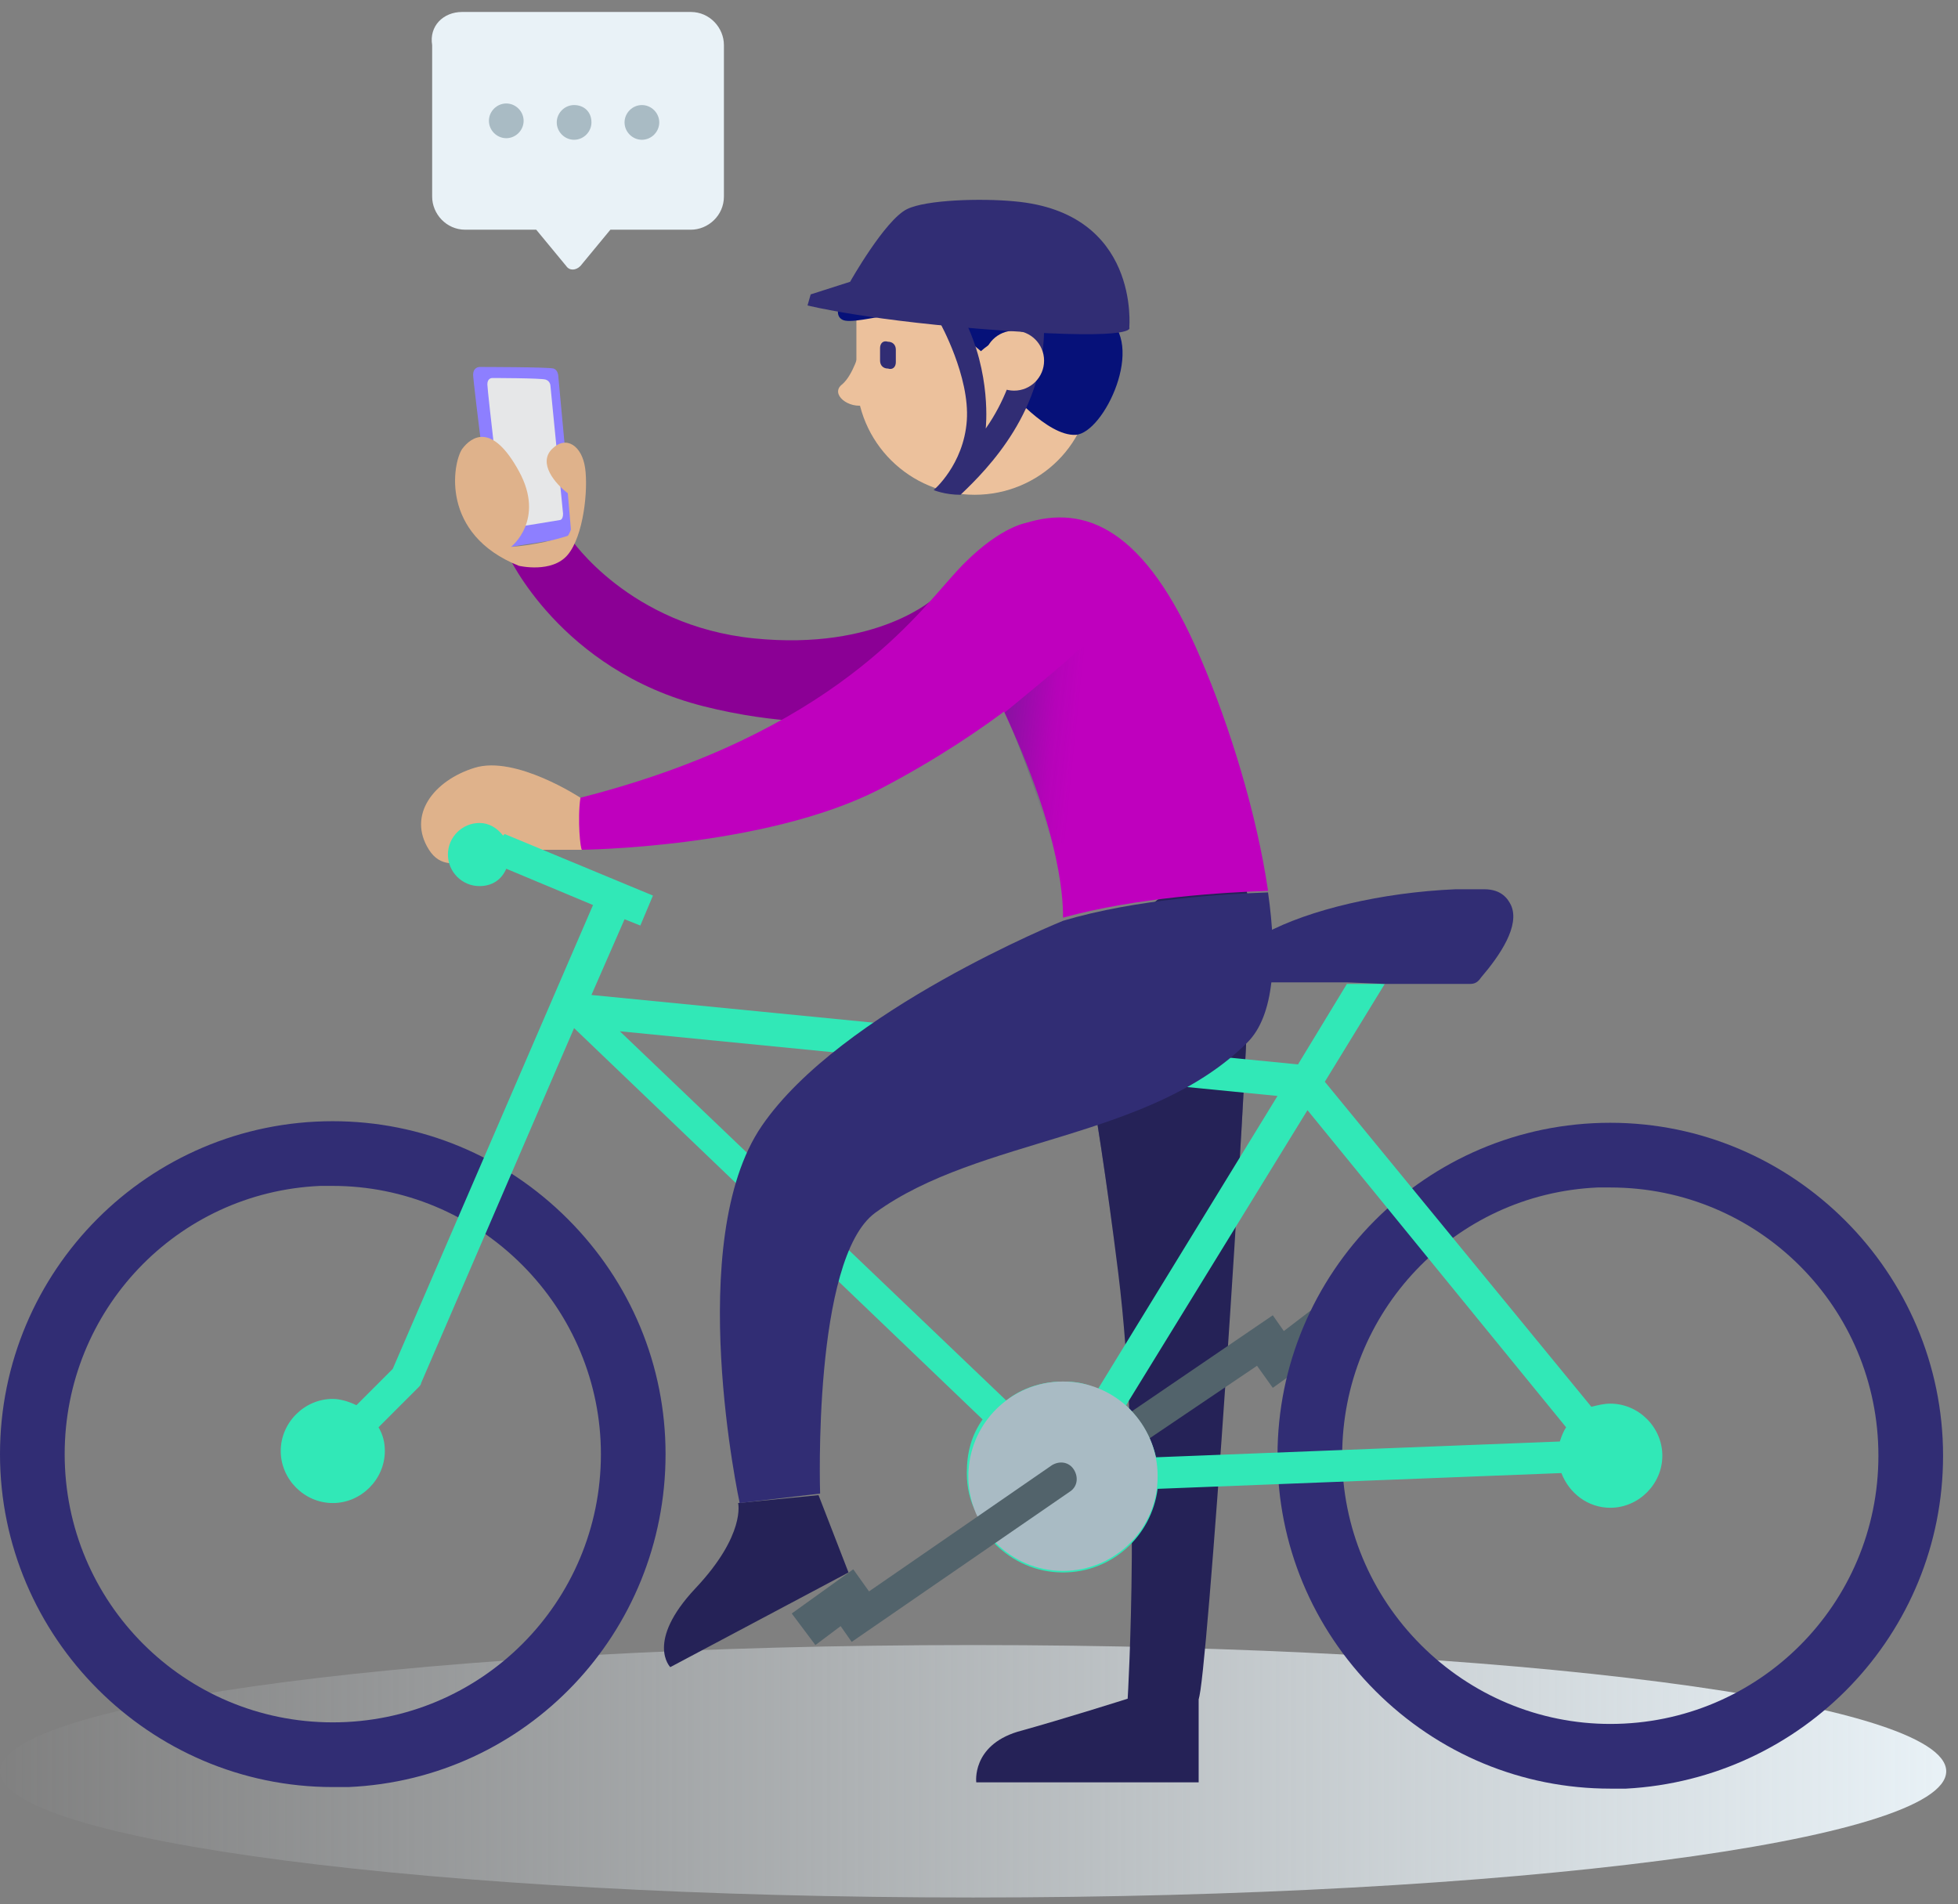 <svg width="145" height="141" viewBox="0 0 145 141" version="1.1" xmlns="http://www.w3.org/2000/svg" xmlns:xlink="http://www.w3.org/1999/xlink">
<rect x="0" y="0" width="145" height="141" fill="#808080" stroke="none"/>
<g id="Canvas" fill="none">
<g id="Group">
<g id="Group_2">
<g id="Vector">
<path d="M 2.252 -7.13173e-06L 19.187 -7.13173e-06C 20.589 -7.13173e-06 21.64 1.168 21.64 2.454L 21.64 13.671C 21.64 15.073 20.472 16.125 19.187 16.125L 13.231 16.125L 11.012 18.812C 10.661 19.163 10.194 19.163 9.96 18.812L 7.741 16.125L 2.485 16.125C 1.084 16.125 0.033 14.956 0.033 13.671L 0.033 2.454C -0.201 1.052 0.85 -7.13173e-06 2.252 -7.13173e-06Z" transform="translate(31.97 0.886)" fill="#E9F2F7"/>
</g>
<g id="Group_3">
<g id="Vector_2">
<path d="M 1.285 -3.56587e-06C 0.584 -3.56587e-06 -2.8515e-05 0.584 -2.8515e-05 1.285C -2.8515e-05 1.986 0.584 2.571 1.285 2.571C 1.986 2.571 2.57 1.986 2.57 1.285C 2.57 0.584 1.986 -3.56587e-06 1.285 -3.56587e-06Z" transform="translate(36.207 7.663)" fill="#A9BBC4"/>
</g>
<g id="Vector_3">
<path d="M 1.285 3.56587e-06C 0.584 3.56587e-06 2.8515e-05 0.584 2.8515e-05 1.285C 2.8515e-05 1.986 0.584 2.571 1.285 2.571C 1.986 2.571 2.57 1.986 2.57 1.285C 2.57 0.467 1.986 3.56587e-06 1.285 3.56587e-06Z" transform="translate(41.23 7.78)" fill="#A9BBC4"/>
</g>
</g>
<g id="Group_4">
<g id="Vector_4">
<path d="M 1.285 3.56587e-06C 0.584 3.56587e-06 1.42575e-05 0.584 1.42575e-05 1.285C 1.42575e-05 1.986 0.584 2.571 1.285 2.571C 1.986 2.571 2.57 1.986 2.57 1.285C 2.57 0.584 1.986 3.56587e-06 1.285 3.56587e-06Z" transform="translate(46.251 7.78)" fill="#A9BBC4"/>
</g>
</g>
</g>
<g id="Group_5">
<g id="Vector_5">
<path d="M 72.064 18.695C 111.864 18.695 144.128 14.51 144.128 9.348C 144.128 4.185 111.864 -7.13173e-06 72.064 -7.13173e-06C 32.264 -7.13173e-06 -2.8515e-05 4.185 -2.8515e-05 9.348C -2.8515e-05 14.51 32.264 18.695 72.064 18.695Z" transform="translate(0 121.822)" fill="url(#paint0_linear)"/>
</g>
<g id="Vector_6">
<path d="M 11.223 0.316C 11.223 0.316 6.434 1.835 3.047 2.77C -0.34 3.821 0.01 6.509 0.01 6.509L 16.479 6.509L 16.479 0.199C 16.596 0.316 13.092 -0.385 11.223 0.316Z" transform="translate(72.288 125.478)" fill="#252257"/>
</g>
<g id="Vector_7">
<path d="M -2.8515e-05 8.817C -2.8515e-05 8.817 1.635 15.828 3.387 29.966C 5.139 44.105 4.088 61.515 4.088 61.515C 4.088 61.515 8.76 62.45 9.344 61.515C 9.928 60.58 12.848 17.931 13.198 4.961C 13.665 -8.126 -2.8515e-05 8.817 -2.8515e-05 8.817Z" transform="translate(79.422 64.28)" fill="url(#paint1_linear)"/>
</g>
<g id="Vector_8">
<path d="M -2.8515e-05 8.817C -2.8515e-05 8.817 1.635 15.828 3.387 29.966C 5.139 44.105 4.088 61.515 4.088 61.515C 4.088 61.515 8.76 62.45 9.344 61.515C 9.928 60.58 12.848 17.931 13.198 4.961C 13.665 -8.126 -2.8515e-05 8.817 -2.8515e-05 8.817Z" transform="translate(79.422 64.28)" fill="#252257"/>
</g>
<g id="Vector_9">
<path d="M 31.652 4.323C 31.652 4.323 27.447 8.296 18.22 7.361C 8.993 6.427 4.672 3.56587e-06 4.672 3.56587e-06C 4.672 3.56587e-06 2.92 1.753 -1.42575e-05 1.168C -1.42575e-05 1.168 3.854 9.698 14.483 12.386C 25.111 15.073 33.054 12.386 33.054 12.386L 33.755 1.87L 31.652 4.323Z" transform="translate(37.609 39.913)" fill="#8B0095"/>
</g>
<g id="Vector_10">
<path d="M 19.469 -3.56587e-06L 21.221 2.454L 16.666 5.725L 15.498 4.09L 1.832 13.32C 1.248 13.671 0.548 13.554 0.197 12.97C -0.153 12.386 -0.036 11.685 0.547 11.334L 16.666 0.351L 17.483 1.519L 19.469 -3.56587e-06Z" transform="translate(77.591 97.05)" fill="#52636B"/>
</g>
<g id="Group_6">
<g id="Vector_11">
<path d="M 25.812 49.309C 25.462 49.309 24.995 49.309 24.644 49.309C 18.104 49.309 11.913 46.739 7.241 42.065C 2.57 37.391 -2.8515e-05 31.198 -2.8515e-05 24.655C -2.8515e-05 11.1 10.979 3.56587e-06 24.644 3.56587e-06C 38.193 3.56587e-06 49.288 11.1 49.288 24.655C 49.288 37.858 38.894 48.608 25.812 49.309ZM 23.71 4.791C 13.081 5.258 4.789 14.022 4.789 24.655C 4.789 29.913 6.891 34.937 10.629 38.676C 14.366 42.415 19.388 44.518 24.644 44.518C 35.623 44.518 44.5 35.638 44.5 24.655C 44.5 13.671 35.623 4.791 24.644 4.791C 24.294 4.791 24.06 4.791 23.71 4.791Z" transform="translate(94.606 83.146)" fill="#312D74"/>
</g>
</g>
<g id="Group_7">
<g id="Vector_12">
<path d="M 25.812 49.309C 25.462 49.309 24.995 49.309 24.644 49.309C 11.096 49.309 -2.8515e-05 38.209 -2.8515e-05 24.655C -2.8515e-05 11.1 10.979 -3.56587e-06 24.644 -3.56587e-06C 31.185 -3.56587e-06 37.375 2.571 42.047 7.244C 46.719 11.918 49.288 18.111 49.288 24.655C 49.288 37.858 39.01 48.725 25.812 49.309ZM 23.71 4.791C 13.081 5.258 4.789 14.021 4.789 24.655C 4.789 35.638 13.665 44.518 24.644 44.518C 35.623 44.518 44.5 35.638 44.5 24.655C 44.5 19.396 42.398 14.372 38.66 10.633C 34.922 6.894 29.9 4.791 24.644 4.791C 24.294 4.791 24.06 4.791 23.71 4.791Z" transform="translate(0 83.029)" fill="#312D74"/>
</g>
</g>
<g id="Vector_13">
<path d="M 33.352 0.1C 33.352 0.1 31.25 0.45 28.33 3.605C 25.41 6.76 19.22 15.64 0.415 20.431C 0.415 20.431 -0.519 23.118 0.415 24.287C 0.415 24.287 13.964 24.17 22.49 19.847C 31.016 15.407 35.922 10.733 37.09 9.564C 38.258 8.396 39.542 -1.069 33.352 0.1Z" transform="translate(42.566 38.644)" fill="#BF00BE"/>
</g>
<g id="Vector_14">
<path d="M 7.358 12.035L 6.307 0.701C 6.307 0.701 6.307 0.234 5.957 0.117C 5.606 0 0.467 -7.13173e-06 0.467 -7.13173e-06C 0.467 -7.13173e-06 -2.8515e-05 -7.1387e-06 -2.8515e-05 0.584C -2.8515e-05 1.168 1.518 13.087 1.518 13.087C 1.518 13.087 1.518 13.554 2.219 13.437C 3.27 13.204 7.358 12.619 7.358 12.619C 7.358 12.619 7.358 12.619 7.358 12.035Z" transform="translate(35.039 27.176)" fill="#8D7FFF"/>
</g>
<g id="Vector_15">
<path d="M 5.606 10.049L 4.672 0.584C 4.672 0.584 4.672 0.234 4.322 0.117C 3.971 -3.56935e-06 0.35 7.13173e-06 0.35 7.13173e-06C 0.35 7.13173e-06 0 0 0 0.467C 0 0.935 1.168 10.867 1.168 10.867C 1.168 10.867 1.168 11.217 1.752 11.1C 2.57 10.984 5.373 10.516 5.373 10.516C 5.373 10.516 5.606 10.516 5.606 10.049Z" transform="translate(36.091 27.994)" fill="#E6E7E8"/>
</g>
<g id="Vector_16">
<path d="M 11.8 2.393C 11.8 2.393 7.012 -0.762 3.975 0.173C 0.938 1.108 -1.047 3.679 0.588 6.249C 2.223 8.82 5.376 5.548 8.647 6.249L 11.917 6.249C 11.8 6.249 11.567 4.029 11.8 2.393Z" transform="translate(31.182 56.682)" fill="#DFB28B"/>
</g>
<g id="Vector_17">
<path d="M 4.142 8.143C 4.142 8.143 6.711 6.156 4.726 2.534C 2.74 -1.088 1.222 -0.037 0.521 0.898C -0.18 1.95 -1.114 7.208 4.726 9.545C 4.726 9.545 7.179 10.129 8.347 8.727C 9.515 7.325 9.865 3.936 9.631 2.3C 9.398 0.664 8.23 -0.153 7.179 0.898C 6.127 1.95 7.412 3.469 8.347 4.17L 8.58 6.857C 8.58 6.857 8.463 7.208 8.347 7.325C 7.646 7.558 5.894 8.026 4.142 8.143Z" transform="translate(33.7 32.354)" fill="#DFB28B"/>
</g>
<g id="Vector_18">
<path d="M 4.131 0.426C -0.308 1.945 -1.592 5.684 2.379 13.98C 7.051 23.795 6.934 28.936 6.934 29.637C 12.423 28.118 18.964 27.768 22.118 27.651C 21.3 22.042 19.314 15.499 17.095 10.358C 13.007 0.776 8.569 -0.976 4.131 0.426Z" transform="translate(71.787 38.318)" fill="#BF00BE"/>
</g>
<g id="Vector_19">
<path d="M 52.909 53.399C 54.194 54.684 55.946 55.502 57.931 55.502C 61.552 55.502 64.472 52.815 64.939 49.309L 94.84 48.141C 95.424 49.66 96.825 50.711 98.46 50.711C 100.563 50.711 102.315 48.959 102.315 46.855C 102.315 44.752 100.563 42.999 98.46 42.999C 97.993 42.999 97.526 43.116 97.059 43.233L 77.32 19.163L 81.758 11.918L 78.955 11.918L 75.334 17.878L 23.009 12.736L 25.462 7.128L 26.63 7.595L 27.564 5.375L 16.585 0.818L 16.468 0.935C 16.001 0.351 15.417 3.56587e-06 14.716 3.56587e-06C 13.432 3.56587e-06 12.38 1.052 12.38 2.337C 12.38 3.622 13.432 4.674 14.716 4.674C 15.651 4.674 16.352 4.206 16.702 3.389L 23.126 6.076L 8.293 40.429L 5.606 43.116C 5.139 42.883 4.438 42.649 3.854 42.649C 1.752 42.649 2.8515e-05 44.402 2.8515e-05 46.505C 2.8515e-05 48.608 1.752 50.361 3.854 50.361C 5.957 50.361 7.709 48.608 7.709 46.505C 7.709 45.921 7.592 45.336 7.241 44.752L 10.161 41.831C 10.278 41.714 10.395 41.597 10.395 41.48L 21.724 15.19L 51.975 44.168C 51.157 45.336 50.807 46.622 50.807 48.141C 50.807 49.192 51.041 50.244 51.508 51.062L 52.909 53.399ZM 57.931 41.364C 56.413 41.364 54.895 41.831 53.727 42.766L 25.111 15.424L 73.816 20.214L 60.501 41.948C 59.684 41.48 58.866 41.364 57.931 41.364ZM 94.723 45.804L 64.823 46.972C 64.472 45.453 63.655 44.168 62.603 43.116L 76.035 21.266L 95.19 44.752C 94.956 45.103 94.84 45.453 94.723 45.804Z" transform="translate(20.79 60.945)" fill="#31E8B7"/>
</g>
<g id="Vector_20">
<path d="M -1.42575e-05 4.86C -1.42575e-05 4.86 5.022 0.77 5.606 0.069C 6.19 -0.632 10.629 4.159 10.979 7.43C 11.329 10.702 3.621 14.909 3.621 14.909C 3.621 14.909 1.752 8.599 -1.42575e-05 4.86Z" transform="translate(74.4 47.906)" fill="url(#paint2_linear)"/>
</g>
<g id="Vector_21">
<path d="M 7.008 14.022C 10.878 14.022 14.016 10.883 14.016 7.011C 14.016 3.139 10.878 1.42635e-05 7.008 1.42635e-05C 3.138 1.42635e-05 0 3.139 0 7.011C 0 10.883 3.138 14.022 7.008 14.022Z" transform="translate(71.714 102.308)" fill="#A9BBC4"/>
</g>
<g id="Vector_22">
<path d="M 5.49 0.584C 5.49 0.584 6.073 2.921 2.336 6.894C -1.402 10.867 0.467 12.736 0.467 12.736L 13.665 5.725L 11.446 -7.13173e-06L 5.49 0.584Z" transform="translate(49.171 110.721)" fill="#252257"/>
</g>
<g id="Vector_23">
<path d="M 25.408 2.103C 25.408 2.103 8.94 8.763 3.1 17.293C -2.74 25.823 1.464 45.219 1.464 45.219L 7.421 44.518C 7.421 44.518 6.837 27.108 11.509 23.72C 19.218 18.111 31.832 18.345 39.073 11.1C 41.059 9.114 41.292 4.908 40.592 -3.56587e-06C 37.438 0.117 30.897 0.467 25.408 2.103C 25.408 2.103 25.408 1.986 25.408 2.103Z" transform="translate(53.313 66.086)" fill="#312D74"/>
</g>
<g id="Vector_24">
<path d="M 10.045 7.011L 16.352 7.011C 16.702 7.011 16.936 6.894 17.169 6.543C 18.571 4.908 20.089 2.687 19.388 1.168C 19.155 0.701 18.688 0 17.403 0C 16.702 0 16.001 0 15.3 0C 9.811 0.234 4.438 1.519 1.168 3.272C 0.117 3.856 -1.42575e-05 5.141 -1.42575e-05 5.609C -1.42575e-05 5.959 0.117 6.31 0.35 6.543C 0.584 6.777 0.934 6.894 1.168 6.894L 7.241 6.894L 10.045 7.011Z" transform="translate(92.504 65.852)" fill="#312D74"/>
</g>
<g id="Vector_25">
<path d="M 1.752 13.518L -1.42575e-05 11.181L 4.555 7.909L 5.723 9.545L 19.272 0.197C 19.856 -0.153 20.556 -0.037 20.907 0.548C 21.257 1.132 21.14 1.833 20.556 2.184L 4.438 13.284L 3.621 12.116L 1.752 13.518Z" transform="translate(58.633 108.304)" fill="#52636B"/>
</g>
<g id="Group_8">
<g id="Vector_26">
<path d="M 8.76 14.839C 3.971 14.839 2.8515e-05 10.984 2.8515e-05 6.076L 2.8515e-05 3.56587e-06L 17.403 3.56587e-06L 17.403 6.076C 17.52 10.984 13.549 14.839 8.76 14.839Z" transform="translate(63.421 21.801)" fill="#ECC19C"/>
</g>
<g id="Vector_27">
<path d="M 1.752 3.505C 2.72 3.505 3.504 2.721 3.504 1.753C 3.504 0.785 2.72 7.13173e-06 1.752 7.13173e-06C 0.784 7.13173e-06 1.42575e-05 0.785 1.42575e-05 1.753C 1.42575e-05 2.721 0.784 3.505 1.752 3.505Z" transform="translate(66.692 28.578)" fill="#ECC19C"/>
</g>
<g id="Vector_28">
<path d="M 1.168 1.549C 1.168 1.9 0.934 2.134 0.584 2.017C 0.234 2.017 2.8515e-05 1.783 2.8515e-05 1.433L 2.8515e-05 0.498C 2.8515e-05 0.147 0.234 -0.086 0.584 0.03C 0.934 0.03 1.168 0.264 1.168 0.615L 1.168 1.549Z" transform="translate(65.173 25.276)" fill="#312D74"/>
</g>
<g id="Vector_29">
<path d="M 1.589 -7.13173e-06C 1.589 -7.13173e-06 1.121 1.753 0.304 2.454C -0.63 3.155 0.771 4.323 2.056 3.973C 3.341 3.622 1.589 -7.13173e-06 1.589 -7.13173e-06Z" transform="translate(62.065 26.008)" fill="#ECC19C"/>
</g>
<g id="Vector_30">
<path d="M 1.138 2.103C 1.138 2.103 -0.73 4.323 0.321 4.908C 1.372 5.492 6.861 3.155 9.548 5.141C 12.234 7.128 10.833 1.753 10.833 1.753L 5.81 -3.56587e-06L 1.138 2.103Z" transform="translate(62.05 18.763)" fill="#061179"/>
</g>
<g id="Vector_31">
<path d="M 8.207 12.636C 8.207 12.636 11.127 16.141 13.23 16.024C 15.332 15.907 18.485 9.247 15.449 7.261C 15.449 7.261 15.449 0.367 6.572 0.016C -2.304 -0.334 0.382 5.157 0.382 5.157C 0.382 5.157 6.222 4.223 5.638 6.443C 5.054 8.663 4.82 8.663 4.82 8.663L 6.222 9.831C 6.222 9.831 7.623 8.429 9.259 8.78C 11.595 9.247 10.076 10.182 9.959 10.883C 10.076 11.467 9.492 12.402 8.207 12.636Z" transform="translate(66.426 16.177)" fill="#061179"/>
</g>
<g id="Vector_32">
<path d="M 0.467 0.818C 0.467 0.818 2.686 4.791 2.453 8.062C 2.219 11.334 -1.42575e-05 13.204 -1.42575e-05 13.204C -1.42575e-05 13.204 0.818 13.554 1.986 13.554C 4.088 11.568 8.293 7.244 8.176 0.935L 6.657 -7.13173e-06C 6.657 -7.13173e-06 6.657 4.674 3.854 8.647C 3.854 8.647 4.322 4.557 2.219 0.467L 0.467 0.818Z" transform="translate(69.144 23.087)" fill="#312D74"/>
</g>
<g id="Vector_33">
<path d="M 2.219 4.44C 3.445 4.44 4.438 3.446 4.438 2.22C 4.438 0.994 3.445 7.13173e-06 2.219 7.13173e-06C 0.994 7.13173e-06 0 0.994 0 2.22C 0 3.446 0.994 4.44 2.219 4.44Z" transform="translate(72.882 24.489)" fill="#ECC19C"/>
</g>
<g id="Vector_34">
<path d="M -1.42575e-05 7.821C -1.42575e-05 7.821 4.555 8.99 14.6 9.691C 24.644 10.392 23.827 9.457 23.827 9.457C 23.827 9.457 24.644 0.927 15.3 0.109C 12.848 -0.124 8.76 -0.007 7.358 0.694C 5.723 1.512 3.154 6.069 3.154 6.069L 0.234 7.003L -1.42575e-05 7.821Z" transform="translate(59.801 14.798)" fill="#312D74"/>
</g>
</g>
</g>
</g>
</g>
<defs>

<linearGradient id="paint0_linear" x2="1" gradientUnits="userSpaceOnUse" gradientTransform="translate(0.006 -62.823) scale(144.224 144.285)">
<stop stop-color="#E9F2F7" stop-opacity="0"/>
<stop offset="1" stop-color="#E9F2F7"/>
</linearGradient>
<linearGradient id="paint1_linear" x2="1" gradientUnits="userSpaceOnUse" gradientTransform="matrix(5.401 17.558 -17.551 5.404 10.905 8.165)">
<stop stop-color="#312D74"/>
<stop offset="0.325" stop-color="#312D74" stop-opacity="0.715"/>
<stop offset="1" stop-color="#312D74" stop-opacity="0"/>
</linearGradient>
<linearGradient id="paint2_linear" x2="1" gradientUnits="userSpaceOnUse" gradientTransform="matrix(13.71 1.407 -1.407 13.716 -7.821 -0.755)">
<stop stop-color="#312D74"/>
<stop offset="0.325" stop-color="#312D74" stop-opacity="0.715"/>
<stop offset="0.874" stop-color="#312D74" stop-opacity="0.068"/>
<stop offset="1" stop-color="#312D74" stop-opacity="0"/>
</linearGradient>

</defs>
</svg>

